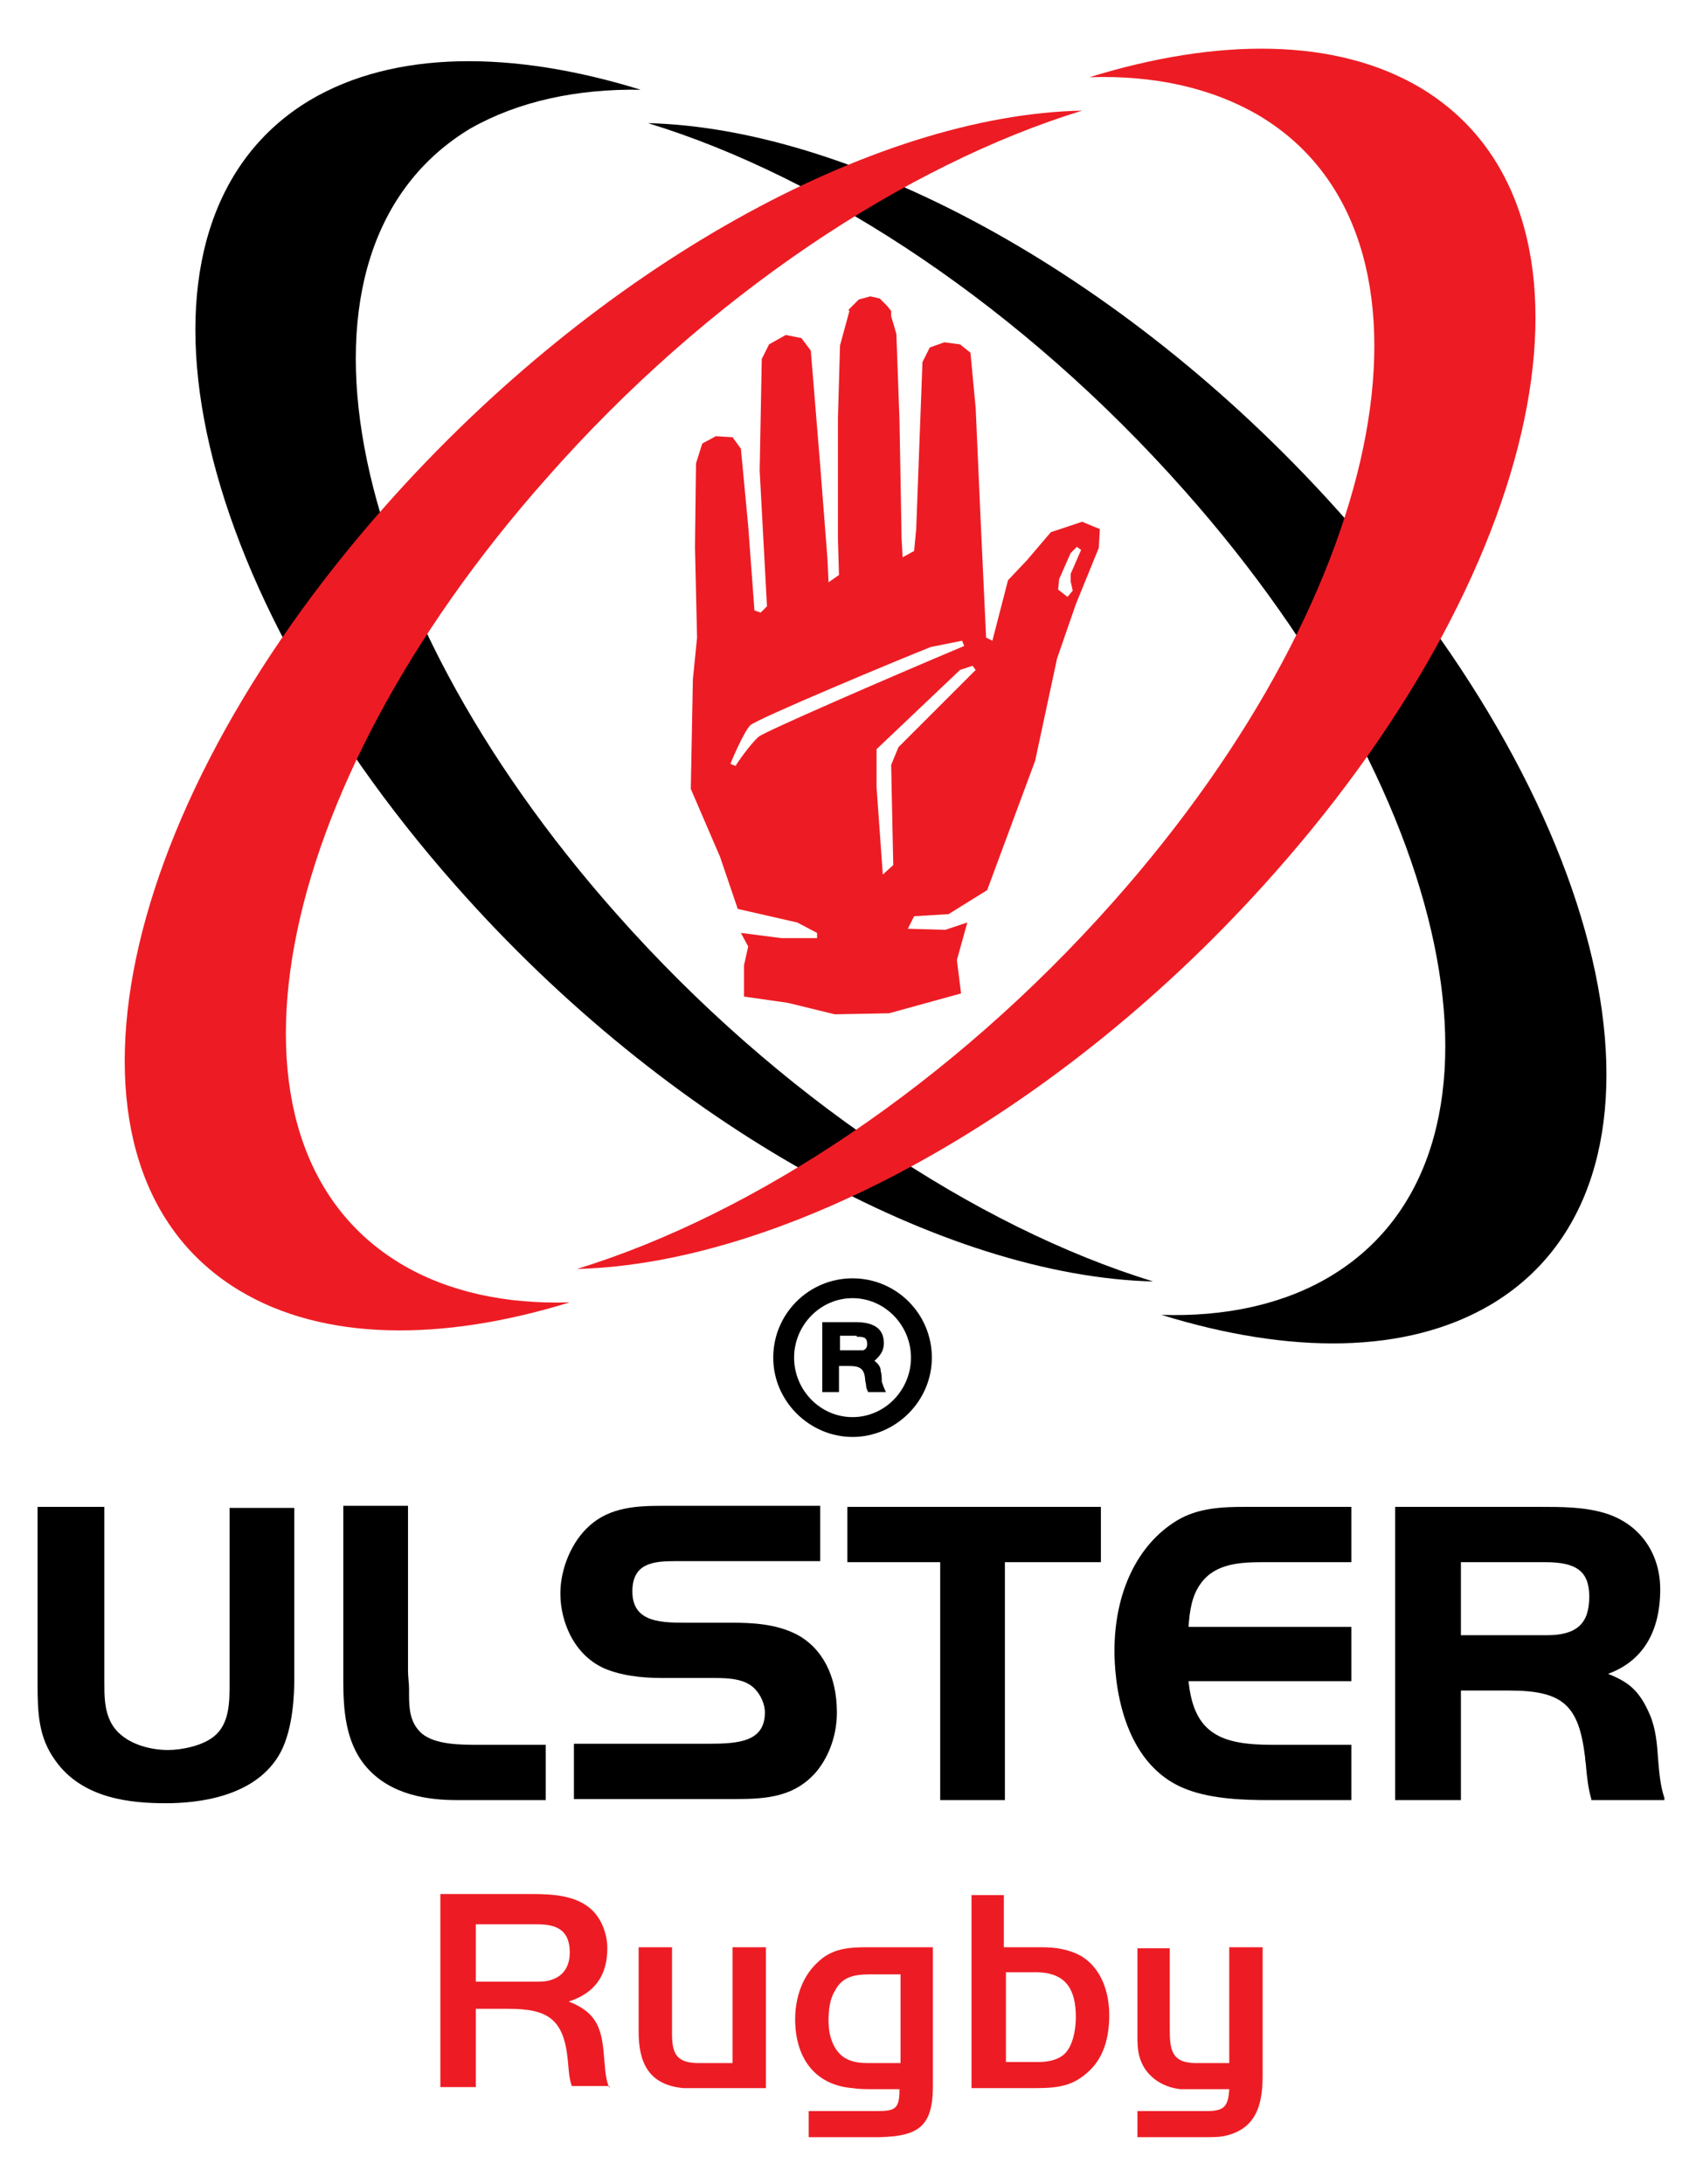 <?xml version="1.0" encoding="utf-8"?>
<!-- Generator: Adobe Illustrator 21.1.0, SVG Export Plug-In . SVG Version: 6.00 Build 0)  -->
<svg version="1.1" id="Layer_1" xmlns="http://www.w3.org/2000/svg" xmlns:xlink="http://www.w3.org/1999/xlink" wide="163.2" height="209.3"
	 viewBox="0 0 163.2 209.3" enable-background="new 0 0 163.2 209.3" xml:space="preserve">
<g>
	<g>
		<g>
			<path d="M61.4,8.6c-12.3-3.8-23.6-3.8-31.7,1C10.7,21,17,54.7,43.7,84.9c20.4,23.1,46.9,37.4,66.8,37.9
				c-16.9-5.2-35.9-17.7-51.4-35.2c-26.8-30.2-33-63.9-14-75.3C49.7,9.7,55.3,8.5,61.4,8.6"/>
		</g>
		<path d="M142.9,125c19.1-11.4,12.8-45.1-14-75.3C108.5,26.6,82,12.3,62.1,11.8C79.1,17,98,29.5,113.5,47
			c26.8,30.2,33,63.9,14,75.3c-4.5,2.7-10.1,3.9-16.2,3.7C123.6,129.8,134.8,129.8,142.9,125"/>
	</g>
	<g>
		<path d="M22,161.3c0,1.8,0,3.9-1.5,5.1c-1.1,0.9-3.1,1.3-4.4,1.3c-1.9,0-4.5-0.7-5.5-2.7c-0.6-1.2-0.6-2.5-0.6-3.8v-16.8H3.6v17
			c0,2.8,0.1,5.1,1.7,7.3c2.6,3.7,7.3,4.1,10.6,4.1c3.1,0,8.7-0.6,11-4.9c1.2-2.3,1.3-5.6,1.3-6.9v-16.5H22V161.3z"/>
		<path d="M45.9,167.2c-1.8,0-4.2,0-5.5-1.1c-1.1-1-1.2-2.3-1.2-3.7c0-0.2,0-0.4,0-0.6c0-0.5-0.1-1.1-0.1-1.7v-15.8h-6.2v16.8
			c0,2.7,0.2,5.8,2.1,8.1c2.4,2.9,6.2,3.3,8.8,3.3h8.5v-5.3h-5.8C46.3,167.2,46.1,167.2,45.9,167.2z"/>
		<path d="M76.3,156.6c-2-1-4.2-1.1-6.3-1.1h-4.5c-2.5,0-4.9-0.2-4.9-3c0-2.7,2-2.9,4.1-2.9h13.9v-5.3H63.5c-2.4,0-5,0.1-7,1.9
			c-1.7,1.5-2.8,4.1-2.8,6.5c0,2.8,1.4,6.1,4.5,7.3c1.3,0.5,3,0.8,5.3,0.8h5.1c1.3,0,2.8,0.1,3.7,1c0.6,0.6,1,1.5,1,2.3
			c0,2.8-2.5,3-5.4,3H55v5.3h15.4c3.1,0,5.8-0.2,7.9-2.7c1.2-1.5,1.9-3.5,1.9-5.6C80.2,160.6,78.8,157.9,76.3,156.6z"/>
		<polygon points="81.2,149.7 90.1,149.7 90.1,172.5 96.3,172.5 96.3,149.7 105.5,149.7 105.5,144.4 81.2,144.4 		"/>
		<path d="M112.8,145.7c-3.8,2.3-6,6.9-6,12.5c0,2.5,0.5,10.9,7,13.3c2.4,0.9,5.4,1,7.8,1h7.9v-5.3h-7.6c-4.8,0-7.5-1-8-6.1h15.6
			v-5.2h-15.6c0.1-1.5,0.3-3,1.2-4.2c1.4-1.9,3.8-2,6-2c0.1,0,0.2,0,0.3,0h8.1v-5.3h-10.2C117.1,144.4,114.8,144.5,112.8,145.7z"/>
		<path d="M159.5,172.3c-0.4-1.2-0.5-2.5-0.6-3.7c-0.1-1.4-0.2-2.9-0.8-4.3c-1-2.3-2-3.1-4-3.9c3.3-1.2,5-4,5-8.1
			c0-3.5-2-6.3-5.3-7.3c-2-0.6-4.1-0.6-6.3-0.6h-13.8v28.1h6.3v-10.5h4.6c5.2,0,6.7,1.4,7.3,6.4c0,0.3,0.1,0.7,0.1,1
			c0.1,1,0.2,2,0.5,3l0,0.1h7L159.5,172.3z M152.3,153c0,2.6-1.2,3.7-4.1,3.7H140v-7h8.1C151.1,149.7,152.3,150.6,152.3,153z"/>
	</g>
	<g>
		<path fill-rule="evenodd" clip-rule="evenodd" d="M89.3,130.1c0-4.2-3.4-7.6-7.6-7.6c-4.2,0-7.6,3.4-7.6,7.6
			c0,4.2,3.5,7.6,7.6,7.6C85.8,137.7,89.3,134.3,89.3,130.1 M87.3,130.1c0,3.1-2.5,5.7-5.6,5.7c-3.1,0-5.6-2.6-5.6-5.7
			c0-3.1,2.5-5.7,5.6-5.7C84.8,124.4,87.3,127,87.3,130.1 M83.2,133.4h1.7c-0.2-0.4-0.3-0.7-0.4-1c0-0.3,0-0.7-0.1-1
			c0-0.3-0.1-0.6-0.6-1c0.7-0.6,0.9-1.1,0.9-1.7c0-1.6-1.3-2-2.7-2h-3.2v6.7h1.6v-2.5h0.9c0.9,0,1.5,0.1,1.6,1.2
			c0,0.3,0.1,0.5,0.1,0.7C83,133,83.1,133.2,83.2,133.4 M82.1,128.1c0.6,0,1,0,1,0.7c0,0.3-0.1,0.5-0.4,0.6c-0.2,0-0.4,0-0.6,0h-1.6
			v-1.4H82.1z"/>
	</g>
	<g>
		<path fill-rule="evenodd" clip-rule="evenodd" fill="#ED1C24" d="M58.4,200.1c-0.4-0.9-0.4-1.9-0.5-2.8c-0.2-2.8-0.6-4.4-3.4-5.5
			c2.5-0.8,3.7-2.5,3.7-5.1c0-1.3-0.5-2.7-1.4-3.6c-1.5-1.5-3.9-1.6-5.9-1.6h-8.7v18.5h3.4v-7.5h3.1c3.7,0,5.3,0.9,5.7,4.8
			c0.1,0.9,0.1,1.8,0.4,2.6H58.4z M54.6,187.1c0,1.2-0.5,2.2-1.7,2.6c-0.5,0.2-1.1,0.2-1.6,0.2h-5.7v-5.5h5.9
			C53.4,184.4,54.6,185,54.6,187.1"/>
		<path fill="#ED1C24" d="M73.4,200.1v-13.5h-3.2v11.1H67c-2.1,0-2.6-0.8-2.6-2.8v-8.3h-3.2v8.1c0,3,1,5.1,4.3,5.4
			c0.4,0,0.9,0,1.3,0H73.4z"/>
		<path fill-rule="evenodd" clip-rule="evenodd" fill="#ED1C24" d="M89.4,199.9v-13.3h-6.2c-1.9,0-3.5,0.1-4.9,1.5
			c-1.5,1.4-2.1,3.5-2.1,5.4c0,3.6,1.8,6.3,5.5,6.6c0.6,0.1,1.3,0.1,1.9,0.1c0.9,0,1.7,0,2.6,0c0,1.9-0.4,2.1-2.2,2.1h-6.5v2.5h6.8
			C88,204.7,89.4,203.8,89.4,199.9 M86.3,197.7h-3.1c-1.4,0-2.6-0.3-3.3-1.7c-0.4-0.8-0.5-1.6-0.5-2.4c0-0.9,0.1-2,0.6-2.8
			c0.7-1.4,1.9-1.6,3.4-1.6h2.9V197.7z"/>
		<path fill-rule="evenodd" clip-rule="evenodd" fill="#ED1C24" d="M106.3,193.1c0-2.1-0.7-4.4-2.6-5.6c-1.2-0.7-2.5-0.9-3.9-0.9
			h-3.6v-5h-3.1v18.5h5.7c2,0,3.7,0,5.3-1.4C105.8,197.3,106.3,195.2,106.3,193.1 M103.1,193.3c0,1.2-0.3,3-1.3,3.7
			c-0.7,0.5-1.6,0.6-2.4,0.6h-3v-8.6h3.1C102.2,189.1,103.1,190.7,103.1,193.3"/>
		<path fill="#ED1C24" d="M121,198.8v-12.2h-3.2v11.1h-3.2c-2.4,0-2.5-1.4-2.5-3.3v-7.7H109v8.3c0,0.7,0,1.4,0.2,2.1
			c0.5,1.8,2.1,2.9,3.9,3.1c0.4,0,0.8,0,1.2,0h3.5c-0.1,1.7-0.5,2.1-2.2,2.1H109v2.5h6.7c0.7,0,1.3,0,2-0.2
			C120.6,203.8,121,201.3,121,198.8"/>
	</g>
	<g>
		<g>
			<g>
				<path fill="#ED1C24" d="M103.7,50l-3,1l-2.3,2.7l-1.8,1.9l-1.5,5.8l-0.6-0.3L94,50.4l-0.5-11.3L93,33.8L92,33l-1.5-0.2l-1.4,0.5
					l-0.7,1.4l-0.6,16l-0.2,2.1l-1.1,0.6l-0.1-1.8l-0.2-11.3L85.9,32l-0.5-1.7l0-0.5L85,29.3l-0.7-0.7l-0.9-0.2l-1.1,0.3l-1,1
					l0.1,0.1l0,0l-0.9,3.3l-0.2,7l0,11.6l0.1,3.4l-1,0.7l-0.1-2.2l-0.7-9l-0.9-11l-0.9-1.2l-1.5-0.3L73.7,33L73,34.4l-0.2,10.7
					l0.7,13l-0.6,0.6l-0.6-0.2l-0.6-8.1L71,43l-0.8-1.1l-1.6-0.1l-1.3,0.7l-0.6,1.9l-0.1,8l0.2,8.7l-0.4,4l-0.2,10.5l2.8,6.5l1.7,5
					l5.7,1.3l1.9,1v0.5h-3.4L71,89.4l0.7,1.3l-0.4,1.8l0,3l4.2,0.6l4.5,1.1l5.2-0.1l6.9-1.9l-0.4-3.2l1-3.6l-2.1,0.7L87,89l0.6-1.2
					l3.3-0.2l3.7-2.3l4.6-12.4l2.1-9.8l1.8-5.2l2.2-5.4l0.1-1.8L103.7,50z M72.7,70.6c-0.8,0.7-2.2,2.7-2.2,2.8l-0.5-0.2
					c0.1-0.3,1.3-3.1,1.9-3.7c0.6-0.6,14.5-6.4,17.3-7.5l3-0.6l0.2,0.5C84.8,65.1,73.3,70.1,72.7,70.6z M86.1,71.6l-0.7,1.7l0.2,9.6
					l-1,0.9l-0.6-8.4L84,71.8l0.1-0.1l7.9-7.5l1.2-0.4l0.3,0.4L86.1,71.6z M102.6,55l0,0.7l0.2,0.9l-0.5,0.6l-0.9-0.7l0.1-1l1.1-2.5
					l0.6-0.6l0.4,0.3L102.6,55z"/>
			</g>
		</g>
		<path fill="#ED1C24" d="M104.4,7.4c12.3-3.8,23.6-3.8,31.7,1c19.1,11.4,12.8,45.1-14,75.3c-20.4,23.1-46.9,37.4-66.8,37.9
			c16.9-5.2,35.9-17.7,51.4-35.2c26.8-30.2,33-63.9,14-75.3C116.1,8.4,110.6,7.2,104.4,7.4"/>
		<g>
			<path fill="#ED1C24" d="M23,123.7c-19.1-11.4-12.8-45.1,14-75.3C57.4,25.4,83.8,11,103.7,10.6c-16.9,5.2-35.9,17.7-51.3,35.2
				c-26.8,30.2-33,63.9-14,75.3c4.5,2.7,10.1,3.9,16.2,3.7C42.3,128.6,31,128.5,23,123.7"/>
		</g>
	</g>
</g>
</svg>
